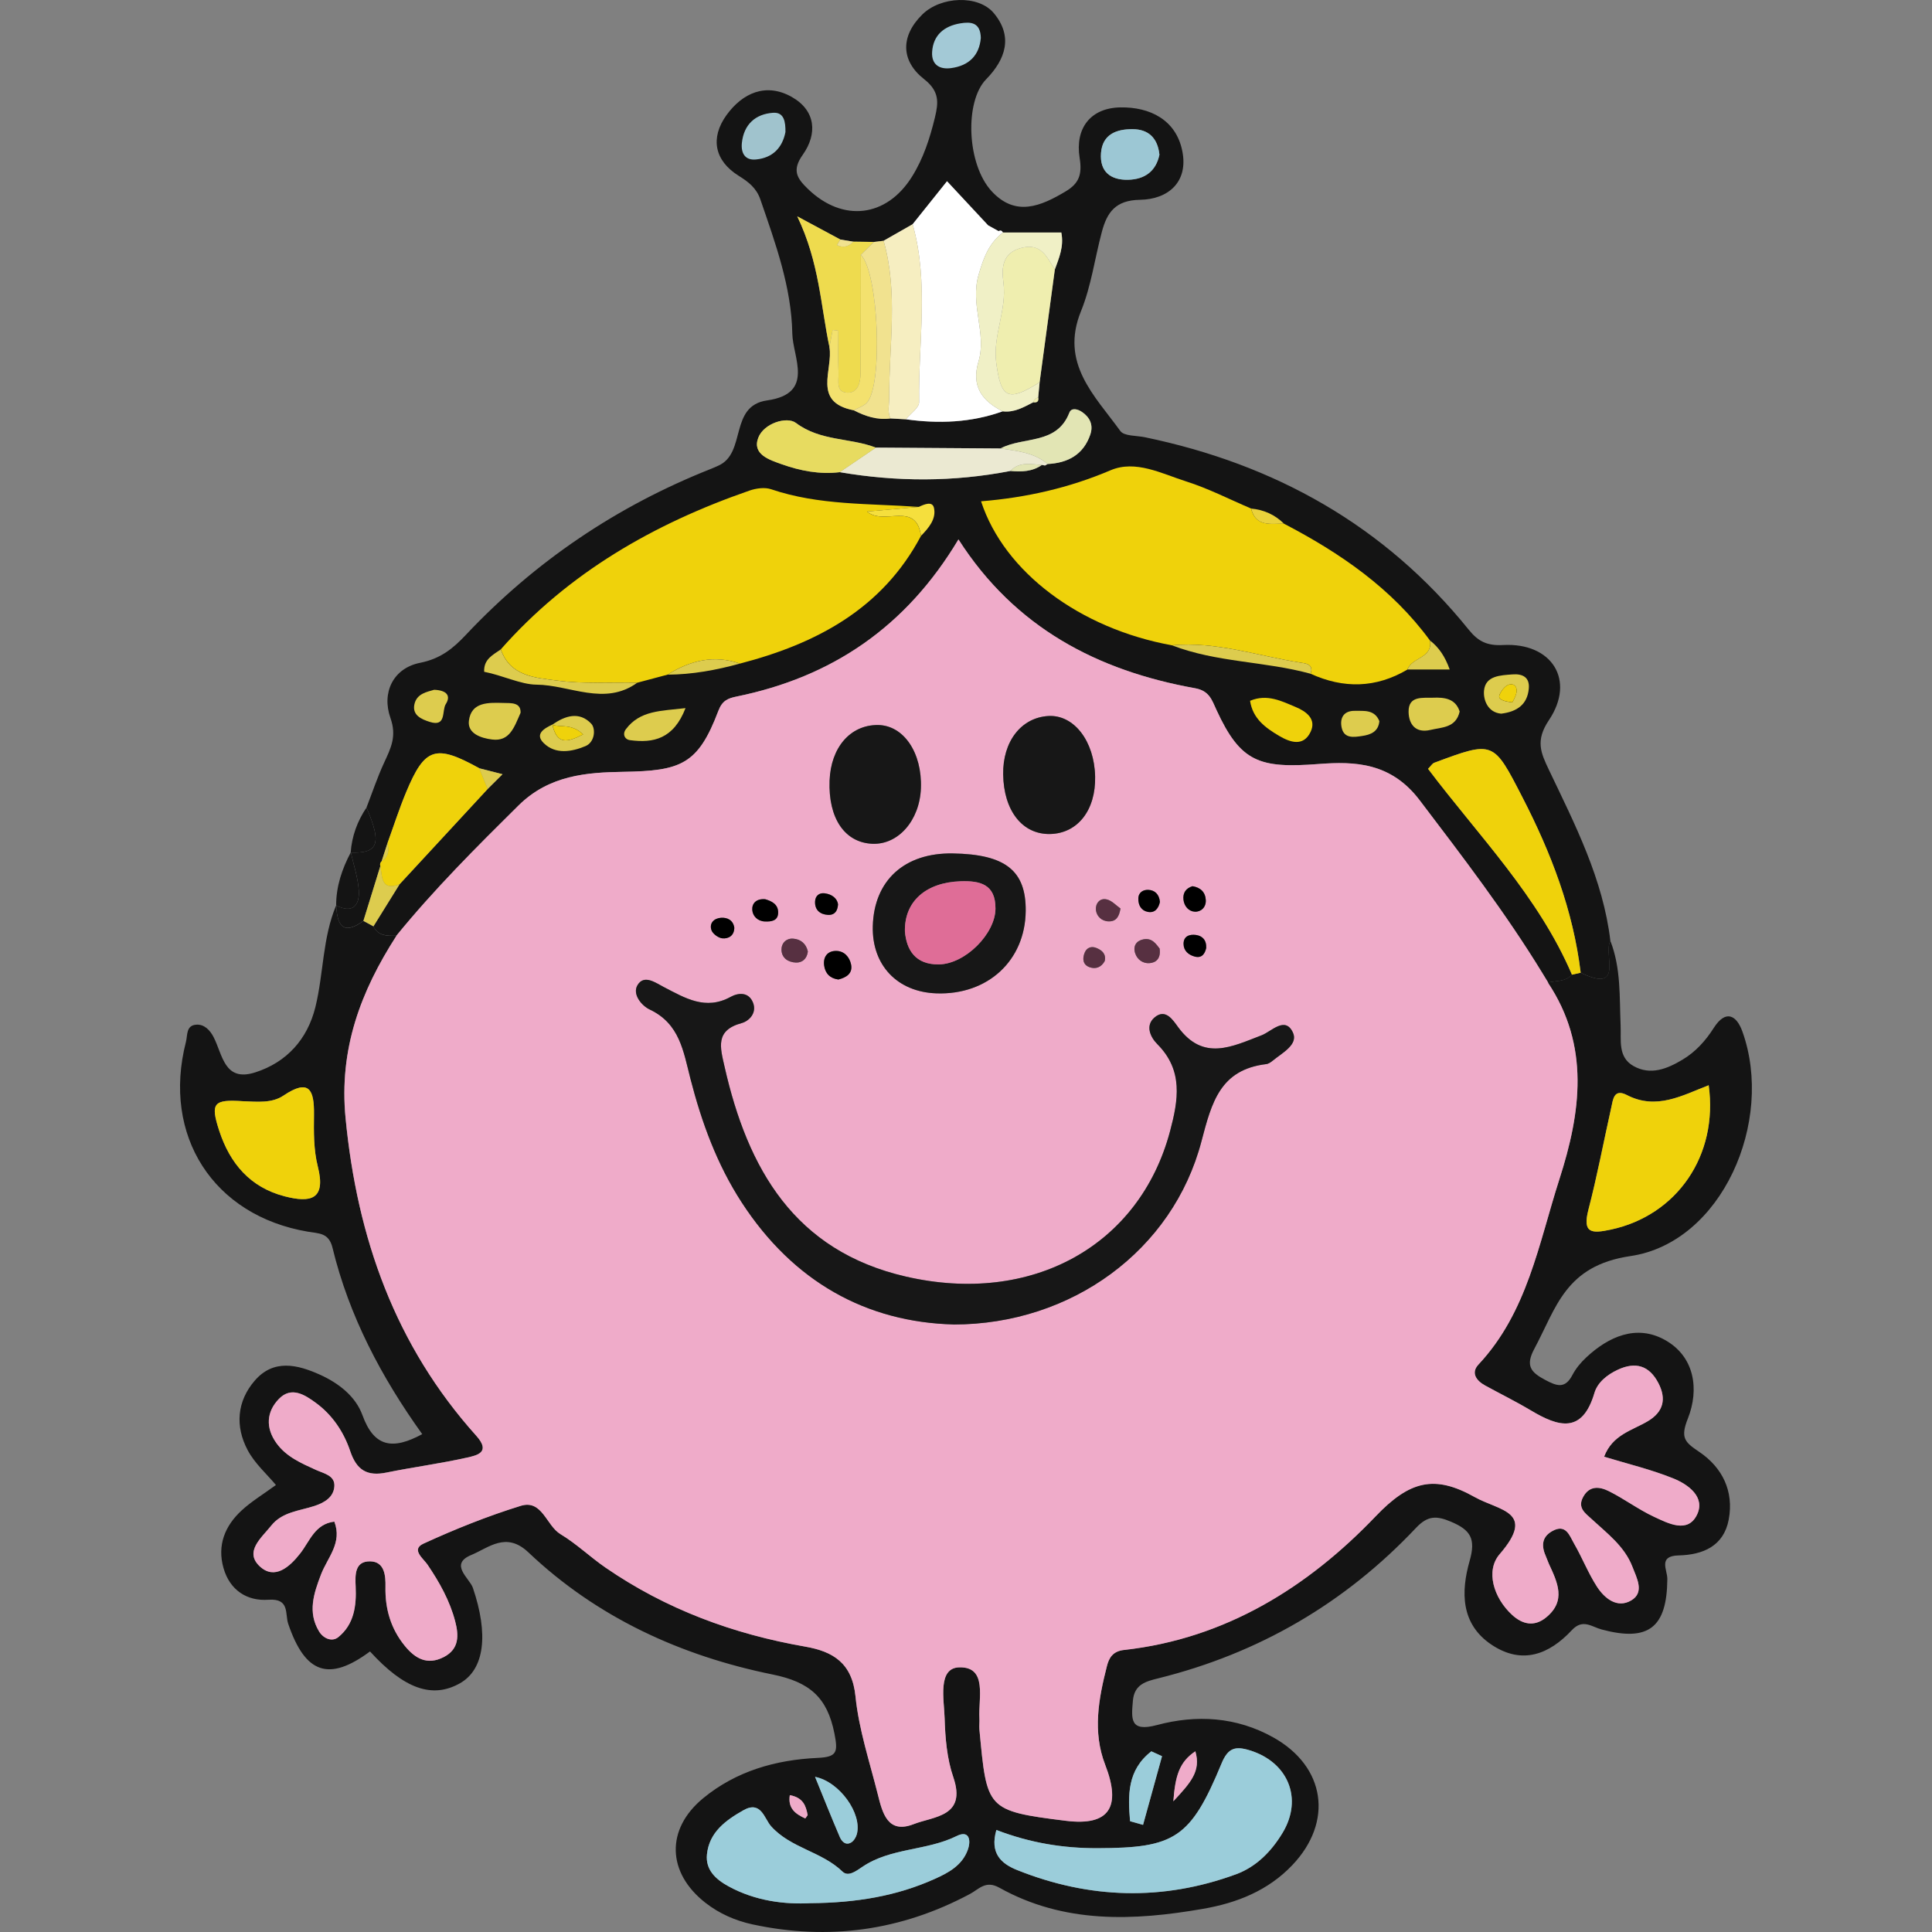 <?xml version="1.0" encoding="UTF-8"?>
<svg id="Layer_1" data-name="Layer 1" xmlns="http://www.w3.org/2000/svg" viewBox="0 0 512 512">
  <rect x="0" y="0" width="512" height="512" fill="#808080" stroke="none"/>
  <defs>
    <style>
      .cls-1 {
        fill: #df6d97;
      }

      .cls-2 {
        fill: #e7db60;
      }

      .cls-3 {
        fill: #a0c3cd;
      }

      .cls-4 {
        fill: #171717;
      }

      .cls-5 {
        fill: #9cc7d4;
      }

      .cls-6 {
        fill: #e2e5b4;
      }

      .cls-7 {
        fill: #f3e16e;
      }

      .cls-8 {
        fill: #141414;
      }

      .cls-9 {
        fill: #f5df3d;
      }

      .cls-10 {
        fill: #efabc9;
      }

      .cls-11 {
        fill: #fff;
      }

      .cls-12 {
        fill: #f0f0c6;
      }

      .cls-13 {
        fill: #efeeaf;
      }

      .cls-14 {
        fill: #efd20b;
      }

      .cls-15 {
        fill: #eedb4e;
      }

      .cls-16 {
        fill: #ddcc4e;
      }

      .cls-17 {
        fill: #f6eec1;
      }

      .cls-18 {
        fill: #f1e28f;
      }

      .cls-19 {
        fill: #9bcdda;
      }

      .cls-20 {
        fill: #ebe9d2;
      }

      .cls-21 {
        fill: #a3c9d6;
      }

      .cls-22 {
        fill: #ead23b;
      }

      .cls-23 {
        fill: #573041;
      }
    </style>
  </defs>
  <g id="_92anqQ" data-name="92anqQ">
    <g>
      <path class="cls-8" d="M426.77,249.35c2.83,7.24,2.39,14.87,2.71,22.42.17,3.88-.77,8.36,3.38,10.72,4.56,2.59,8.98.75,13.06-1.69,3.45-2.07,6.08-4.99,8.25-8.4,3.11-4.87,5.99-3.47,7.59.98,8.52,23.8-5.44,55.92-29.66,59.49-17.31,2.55-19.63,13.65-25.49,24.58-2.4,4.47-.95,6.21,2.88,8.24,3.07,1.63,5.25,2.45,7.21-1.29.9-1.72,2.22-3.32,3.65-4.65,5.98-5.6,13.32-8.77,20.73-4.73,8.07,4.4,9.28,13.2,6.22,20.91-2.04,5.12-.81,6.26,2.96,8.79,6.16,4.14,9.29,10.44,7.87,17.98-1.32,7.03-6.83,9.35-13.26,9.5-5.55.13-2.99,3.81-3.01,6.25-.1,12.86-4.96,16.7-17.37,13.39-2.73-.73-5.04-2.95-7.96.19-5.97,6.4-13.12,9.21-21.17,3.89-8.33-5.51-8.2-14.17-5.89-22.27,1.67-5.86.27-8.17-4.92-10.37-3.88-1.65-6.2-1.65-9.29,1.62-18.82,19.96-41.64,33.25-68.3,39.87-3.26.81-6.35,1.57-6.73,5.91-.42,4.87-.86,8.41,6.39,6.47,10.47-2.8,21.03-2.18,30.78,3.26,13.89,7.74,16.01,22.37,5.07,33.87-6.44,6.77-14.68,10.02-23.61,11.57-18.51,3.22-36.88,3.98-54.02-5.59-3.65-2.04-5.36.36-7.85,1.69-18.18,9.7-37.39,12.37-57.53,8.04-4.56-.98-8.79-2.83-12.5-5.72-10.21-7.96-10.59-19.52-.61-27.73,8.74-7.19,19.22-10.17,30.31-10.68,5.16-.24,5.45-1.49,4.47-6.46-1.89-9.57-6.57-13.65-16.37-15.64-24.27-4.93-46.49-15.07-64.7-32.34-5.93-5.63-10.51-1.27-15.16.66-5.97,2.46-.46,6.15.42,8.73,4.15,12.21,3.15,21.57-3.46,25.29-7.32,4.12-14.77,1.47-23.81-8.45-10.9,8.09-17.18,5.9-21.68-7.34-.88-2.6.47-6.77-5.22-6.36-5.66.41-10.25-2.5-11.93-8.42-1.71-6.03.38-11.14,4.77-15.21,2.63-2.44,5.77-4.32,9.13-6.78-2.41-2.89-5.6-5.69-7.47-9.2-3.39-6.34-2.87-13.02,1.88-18.49,4.98-5.74,11.27-4.25,17.29-1.53,4.97,2.25,9.43,5.75,11.23,10.72,3.08,8.49,8,9.26,15.84,5.02-10.81-15.08-19.39-31.29-23.77-49.36-.97-4.02-3.55-3.79-6.5-4.29-25.12-4.23-38.73-25.47-32.35-50.3.46-1.79,0-4.34,2.7-4.56,2.18-.18,3.7,1.5,4.61,3.25,2.43,4.69,2.82,12.01,11.02,9.4,8.42-2.68,13.89-8.85,15.98-17.32,2.19-8.91,1.87-18.36,5.52-27,.22,5.17,1.68,8.18,7.21,4.18.89.48,1.77.96,2.66,1.44,1.28,2.63,3.7,2.52,6.07,2.51-9.47,14.71-15.24,30-13.47,48.31,3.08,31.78,13.17,60.24,34.64,84.16,3.92,4.37.23,5.18-2.39,5.77-7.08,1.6-14.3,2.53-21.41,3.98-5.12,1.05-7.92-.63-9.62-5.7-1.69-5.02-4.69-9.54-9.07-12.75-2.93-2.14-6.48-4.47-9.79-1.1-3.35,3.43-3.6,7.7-.69,11.74,2.61,3.63,6.59,5.34,10.51,7.12,2.03.92,4.99,1.44,4.85,4.26-.14,2.89-2.54,4.38-5.23,5.27-4.02,1.33-8.6,1.57-11.51,5.23-2.55,3.21-7.27,6.92-2.96,10.85,3.9,3.56,7.83.13,10.67-3.52,2.52-3.23,3.86-7.78,9.02-8.4,2.18,5.63-1.81,9.54-3.52,13.98-1.92,5.02-3.62,10.05-.52,15.13,1.1,1.8,3.39,2.9,5.11,1.49,4.17-3.4,4.81-8.3,4.58-13.39-.14-3.02-.31-6.73,3.82-6.68,3.87.04,4.14,3.83,4.08,6.74-.12,5.88,1.42,11.1,5.11,15.64,2.72,3.34,5.94,5.26,10.35,2.98,4.16-2.15,3.96-5.83,3.02-9.44-1.42-5.47-4.16-10.37-7.34-15.05-1.1-1.62-4.44-4.02-1.08-5.56,8.37-3.84,16.99-7.3,25.78-10.02,5.71-1.77,6.76,5.22,10.54,7.5,4.22,2.53,7.84,6.04,11.91,8.85,16.03,11.05,33.84,17.63,52.96,20.96,7.35,1.28,12.42,4.32,13.31,13.18.88,8.78,3.76,17.37,5.92,26,1.22,4.88,2.6,10.56,9.5,7.86,5.35-2.09,14.11-1.94,10.49-12.48-1.69-4.9-2.13-10.38-2.29-15.62-.15-4.93-1.91-13.31,3.89-13.45,7.54-.19,5.02,8.23,5.33,13.5.06.99-.09,1.99,0,2.97,2,21.11,1.73,21.56,22.94,24.2,11.5,1.43,14.72-3.67,10.39-14.86-3.38-8.72-1.75-17.51.47-26.18.55-2.14,1.53-3.91,4.55-4.24,26.86-2.98,48.74-16.66,66.66-35.42,9.01-9.43,15.61-11.07,26.24-5.1,6.49,3.64,16.44,3.77,6.62,15.14-3.77,4.36-1.66,11.55,3.32,16.11,2.68,2.45,5.8,3.22,8.94.69,5.49-4.44,3.04-9.37.78-14.26-.28-.6-.46-1.24-.74-1.84-1.23-2.7-1.29-5.18,1.64-6.82,3.65-2.04,4.59,1.23,5.79,3.33,2.14,3.7,3.71,7.75,6.01,11.33,2.05,3.18,5.41,5.91,9.13,3.71,3.6-2.12,1.45-5.95.31-8.92-2.1-5.45-6.73-8.86-10.83-12.66-1.65-1.53-3.77-2.91-2.26-5.77,1.68-3.17,4.41-2.81,6.81-1.62,4.12,2.05,7.87,4.88,12.03,6.82,3.77,1.75,8.93,4.48,11.37-.56,2.27-4.69-2.32-8.02-6.29-9.62-5.89-2.38-12.14-3.86-18.33-5.75,2.21-5.86,7.44-6.95,11.59-9.42,4.12-2.46,4.97-5.88,2.79-10.1-2.43-4.67-6.07-5.71-10.75-3.53-2.8,1.3-5.37,3.36-6.19,6.14-3.2,10.89-9.49,9.03-16.8,4.67-3.96-2.36-8.12-4.41-12.17-6.63-2.35-1.29-3.82-3.36-1.76-5.57,12.97-13.86,15.95-32.03,21.44-49.1,5.7-17.73,8.14-35.34-3.05-52.11,2.18-.53,4.65-.16,6.37-2.09.77-.17,1.54-.35,2.31-.52,11.68,5.65,5.92-4.99,7.87-8.43ZM264.05,484.96c-1.78,6.19,1.26,8.92,5.52,10.63,19.16,7.66,38.55,8.24,57.97,1.12,5.42-1.99,9.41-6.09,12.37-11.01,5.45-9.07,1.44-18.73-8.7-21.84-3.83-1.18-5.77-.68-7.48,3.46-8.22,19.87-12.42,22.42-32.92,22.47-9.04.02-17.72-1.37-26.76-4.82ZM214.81,504.36c12.2-.1,22.86-1.91,32.93-6.44,3.61-1.62,7.17-3.53,8.69-7.58,1.02-2.71.38-5.4-2.87-3.79-8,3.97-17.51,3.08-25.02,8.18-1.73,1.18-3.78,2.71-5.27,1.26-5.5-5.33-13.71-6.19-18.93-12.02-1.79-2-2.62-6.9-7.34-4.23-4.71,2.67-9.05,5.83-9.65,11.69-.41,4.08,2.31,6.61,5.7,8.46,7.19,3.93,14.96,4.83,21.76,4.47ZM452.82,287.59c-7.01,2.71-13.85,6.65-21.67,2.61-3.49-1.81-3.68,1.19-4.17,3.37-2.01,8.99-3.71,18.06-6.03,26.97-1.65,6.35.86,6.39,5.92,5.31,17.51-3.74,28.54-19.65,25.94-38.27ZM64.48,291.84c-7.89-.54-8.79.43-6.39,7.8,2.83,8.66,8.18,15.04,17.36,17.4,6.76,1.74,11.04.98,8.77-7.92-1.12-4.4-1.07-9.18-1.01-13.78.08-6.55-1.28-9.58-8.1-4.99-3.09,2.08-6.99,1.61-10.63,1.49ZM307.95,465.41c-.94-.43-1.89-.86-2.83-1.29-6.42,4.98-6.23,11.7-5.64,18.52,1.15.32,2.3.64,3.44.97,1.68-6.07,3.35-12.13,5.03-18.2ZM215.99,470.88c2.23,5.46,4.32,10.72,6.55,15.93.49,1.14,1.51,2.33,2.98,1.49.72-.41,1.33-1.4,1.55-2.24,1.43-5.45-4.59-13.9-11.09-15.18ZM310.95,477.36c4.62-4.98,7.36-7.99,5.83-13.25-4.31,2.88-5.32,6.62-5.83,13.25ZM209.3,475.73c-.56,3.55,1.54,5,4.08,6.17.06.03.36-.47.65-.87-.44-2.37-1.11-4.63-4.74-5.3Z"/>
      <path class="cls-8" d="M146.38,192.01c-2.17,1.02-4.74,2.5-2.29,4.92,3.12,3.07,7.39,2.34,11.06.8,2.53-1.06,2.75-4.65,1.54-5.94-3.12-3.33-6.94-2.15-10.35.28l.47.34-.43-.39ZM244.08,142.01c2.03-2.09,4.09-4.48,3.43-7.42-.42-1.86-2.58-.94-4.01-.26-13.12-.96-26.41-.36-39.15-4.69-1.69-.57-3.96-.25-5.72.36-25.31,8.77-47.98,21.74-65.91,42.08-2.06,1.45-4.56,2.57-4.4,5.93,4.77.91,9.74,3.38,13.84,3.41,8.85.07,18.06,5.77,26.75-.52,2.67-.71,5.34-1.42,8-2.13,6.54-.04,12.9-1.22,19.18-2.93,20.23-5.27,37.71-14.45,47.98-33.84ZM378.97,169.74c-10.11-13.81-23.76-23.17-38.69-30.95-2.42-2.4-5.35-3.7-8.73-4.02-5.72-2.43-11.3-5.31-17.19-7.18-6.48-2.06-13.4-5.79-20.05-2.95-11.01,4.69-22.38,7.25-34.31,8.22,6.15,18.8,26.24,33.75,50.58,38.16,11.82,4.58,24.66,4.22,36.74,7.54,8.75,3.98,17.31,3.83,25.67-1.11h11.21c-1.29-3.56-2.9-5.88-5.22-7.69ZM259.92,10.12c-.06-4.29-2.76-4.37-5.44-3.93-4.26.7-7.22,3.11-7.47,7.63-.18,3.23,1.87,4.66,5.03,4.23,4.84-.66,7.47-3.47,7.87-7.93ZM331.28,185.72c.71,4.76,4.15,7.2,7.71,9.3,2.86,1.69,6.39,2.95,8.32-1.04,1.67-3.46-1.22-5.48-3.91-6.6-3.74-1.56-7.59-3.58-12.12-1.66ZM208.15,35.01c.03-2.61-.3-5.32-3.27-5.11-4.7.32-7.78,3.11-8.28,8.02-.26,2.58.77,4.65,3.78,4.35,4.42-.45,6.95-3.12,7.77-7.25ZM137.96,188.89c.1-2.78-2.48-2.54-4.54-2.59-3.91-.1-8.55-.34-9.16,4.75-.4,3.36,3.22,4.58,6.16,4.94,4.63.56,5.82-3.17,7.54-7.09ZM386.83,188.56c-1.1-3.5-4.13-3.79-7.05-3.67-2.71.11-6.58-.62-6.49,3.78.06,3.22,1.82,5.7,5.78,4.76,3.06-.72,6.75-.51,7.76-4.87ZM181.67,187.66c-6.53.78-12.04.59-15.8,5.58-.97,1.29-.34,2.72,1.08,2.91,6.18.82,11.55-.29,14.72-8.49ZM397.82,189.13c4.23-.51,6.96-2.44,7.33-6.66.26-2.99-1.66-3.95-4.3-3.75-3.22.25-7.2.33-7.57,4.3-.23,2.42.98,5.8,4.54,6.11ZM115.05,182.8c-1.77.54-4.67.94-5.25,3.96-.54,2.82,1.94,3.87,4.09,4.55,4.5,1.43,3.14-2.97,4.25-4.72,1.37-2.15.34-3.66-3.09-3.79ZM365.55,191.09c-1.27-3.08-4.01-2.69-6.51-2.71-3.01-.03-4,1.97-3.48,4.44.63,2.99,3.25,2.55,5.43,2.22,2.26-.34,4.32-1.14,4.57-3.95ZM426.77,249.35c-1.94-16.37-9.35-30.79-16.3-45.35-2.15-4.52-3.62-7.74.01-13.15,7.14-10.65.75-20.6-12.14-19.91-4.21.22-6.57-.91-9.1-4.05-22.27-27.62-51.37-43.87-85.85-51.02-2.23-.46-5.48-.26-6.49-1.65-6.78-9.39-16.06-17.92-10.42-31.77,2.71-6.66,3.65-14.02,5.53-21.03,1.36-5.09,3.57-8.37,10.09-8.47,7.48-.11,12.88-4.71,11.22-12.94-1.68-8.33-8.67-11.67-16.37-11.55-8.03.12-12.08,5.63-10.84,13.36.71,4.38-.13,6.76-3.66,8.88-6.6,3.95-13.31,6.84-19.64-.01-6.62-7.15-7.22-23.79-1.47-29.68,5.2-5.32,7.17-11.37,2.03-17.53-4.11-4.92-14.06-4.47-18.96.37-5.84,5.78-5.66,12.3.49,17.13,4.15,3.25,3.8,6.27,2.86,10.18-1.33,5.47-3.05,10.82-6.05,15.62-6.77,10.88-18.38,12.19-27.58,3.31-2.87-2.77-4.35-4.9-1.4-9.06,3.93-5.53,3.49-11.72-2.89-15.33-6.87-3.89-13.1-1.02-17.31,4.81-4.34,6.02-3.23,12.06,3.25,16.09,2.67,1.66,4.71,3.28,5.74,6.3,3.98,11.57,8.23,23.2,8.45,35.49.1,6.26,6.06,15.93-6.66,17.72-10.18,1.44-5.4,13.99-12.97,17.31-.61.27-1.21.55-1.82.79-24.95,9.87-46.67,24.51-65.07,44.05-3.36,3.57-6.67,6.31-12.11,7.39-7.13,1.41-10.25,7.88-7.87,14.61,1.74,4.89.09,8.04-1.68,11.88-1.79,3.86-3.13,7.91-4.67,11.88,4.11,9.48,3.18,12.17-4.13,11.92.75,3.37,1.91,6.71,2.1,10.12.21,4.04-1.75,6.05-5.98,3.89.23,5.12,1.7,8.07,7.2,4.09,1.5-4.84,2.99-9.68,4.49-14.52-.16-.5-.04-.92.34-1.27.51-1.59,1.02-3.18,1.54-4.76,1.64-4.54,3.11-9.14,4.97-13.59,4.95-11.84,7.79-12.71,19.38-6.3,2.05.53,4.1,1.05,6.15,1.57-1.31,1.31-2.62,2.61-3.93,3.91-7.79,8.43-15.59,16.86-23.38,25.28-2.3,3.71-4.6,7.42-6.91,11.13,1.29,2.62,3.7,2.51,6.07,2.5,9.99-12.27,21.14-23.41,32.39-34.53,8.15-8.06,18.18-8.76,27.76-8.92,15.26-.25,19.8-1.89,25.18-16.13,1.04-2.75,2.53-3.35,4.89-3.83,25.17-5.15,44.82-18.34,58.75-41.63,15.02,23.46,36.9,34.8,62.71,39.44,3.76.68,4.43,3.06,5.69,5.79,6.37,13.84,11.39,15.49,27.06,14.29,9.57-.73,19.16-.43,26.77,9.6,11.36,14.95,22.75,29.8,32.54,45.83.51.83,1.02,1.65,1.51,2.48,2.17-.51,4.61-.17,6.31-2.07-8.9-20.85-24.81-36.88-38.14-54.57.78-.78,1.13-1.41,1.64-1.6,15.79-5.89,15.66-5.81,23.37,9.15,7.59,14.72,13.44,29.95,15.44,46.49,11.68,5.66,5.92-4.99,7.87-8.43ZM291.78,40.53c.39-4.98,4.15-6.33,8.39-6.3,4.18.03,6.63,2.34,7.09,6.77-.91,4.37-3.88,6.53-8.27,6.64-4.71.12-7.6-2.18-7.21-7.11ZM211.29,57.34c5.23,2.81,8.32,4.47,11.41,6.13,1.15.19,2.3.38,3.45.57,1.82.02,3.62.05,5.45.07h.01c.85-.1,1.7-.2,2.55-.3,2.57-1.46,5.13-2.93,7.7-4.39,3-3.75,5.99-7.49,9.11-11.39,3.65,3.91,7.27,7.8,10.89,11.69.92.51,1.85,1.02,2.77,1.53h.01c.5-.27.88-.15,1.13.37h15.49c.74,3.75-.62,6.75-1.71,9.8-1.35,9.96-2.69,19.93-4.04,29.89-.12,1.33-.24,2.65-.37,3.98.12.64,0,1.04-.34,1.23-.1.05-.21.09-.35.11-.18.02-.39.02-.63-.02-2.55,1.31-5.06,2.78-8.11,2.4-8.35,3-16.92,3.32-25.63,2.11h-.01c-1.36-.07-2.72-.15-4.09-.23-3.5.46-6.66-.59-9.71-2.16-11.13-2.13-5.4-10.75-6.46-16.76h0c-2.32-11.03-2.67-22.44-8.52-34.63ZM288.94,115.16c-1.83,5.34-5.93,7.53-11.3,7.81l-.71.4-.8-.16c-2.55,1.81-5.43,1.86-8.37,1.6-15.06,2.93-30.13,2.9-45.23.32-5.3.64-10.44-.36-15.36-2.11-3.22-1.15-7.91-2.6-6.21-7.03,1.47-3.84,7.58-5.71,9.97-3.92,6.53,4.9,14.33,3.89,21.19,6.55,11.01.08,22.01.15,33.02.23,6.02-3.24,14.91-.88,18.25-9.48.56-1.44,2.26-.95,3.38-.18.2.14.39.28.57.42.18.15.34.3.49.46,1.33,1.35,1.8,3.07,1.11,5.09ZM410.29,260.39s0-.01-.01-.01c-.02,0-.04.01-.06.01h.07ZM92.93,225.94h.06s-.01-.05-.02-.07l-.04.07ZM89.08,239.94s.02.01.03.01c-.01-.03-.01-.06-.01-.09l-.02.08Z"/>
      <path class="cls-11" d="M265.71,109.01c-8.35,3-16.92,3.32-25.63,2.11,1.22-1.53,3.51-3.05,3.49-4.56-.24-15.72,2.67-31.58-1.71-47.14,3-3.75,5.99-7.49,9.11-11.39,3.65,3.91,7.27,7.8,10.89,11.69.92.51,1.85,1.02,2.77,1.53h.01c.5-.27.88-.15,1.13.37-3.67,2.86-5.04,6.47-6.41,11.13-2.37,8.05,2.2,15.53-.05,23.07-1.96,6.57.95,10.4,6.4,13.19Z"/>
      <path class="cls-8" d="M92.97,225.87c.74,3.39,1.93,6.77,2.11,10.19.22,4.05-1.76,6.06-6,3.88,0-5.05,1.56-9.67,3.89-14.07Z"/>
      <path class="cls-8" d="M97.12,214.02c4.11,9.51,3.17,12.18-4.19,11.92.32-4.35,1.76-8.31,4.19-11.92Z"/>
      <path class="cls-10" d="M105.03,247.99c9.99-12.28,21.14-23.41,32.39-34.54,8.14-8.06,18.18-8.76,27.76-8.91,15.26-.25,19.79-1.9,25.18-16.13,1.04-2.76,2.53-3.35,4.89-3.83,25.17-5.15,44.82-18.34,58.75-41.63,15.02,23.46,36.9,34.8,62.71,39.44,3.76.68,4.43,3.06,5.68,5.79,6.38,13.84,11.39,15.49,27.06,14.29,9.57-.73,19.15-.43,26.77,9.6,11.36,14.96,22.75,29.8,32.54,45.84.51.83,1.01,1.66,1.52,2.49h-.07c11.19,16.77,8.75,34.38,3.05,52.11-5.49,17.07-8.47,35.24-21.44,49.1-2.07,2.21-.6,4.28,1.76,5.57,4.05,2.22,8.21,4.26,12.17,6.63,7.31,4.36,13.59,6.22,16.8-4.67.82-2.78,3.38-4.84,6.19-6.14,4.68-2.18,8.32-1.14,10.75,3.53,2.19,4.22,1.34,7.64-2.79,10.1-4.15,2.47-9.38,3.57-11.59,9.42,6.19,1.89,12.44,3.37,18.33,5.75,3.97,1.6,8.56,4.94,6.29,9.62-2.44,5.04-7.6,2.31-11.37.56-4.17-1.94-7.91-4.77-12.03-6.82-2.4-1.19-5.13-1.56-6.81,1.62-1.51,2.86.61,4.24,2.26,5.77,4.11,3.81,8.73,7.21,10.83,12.66,1.14,2.97,3.29,6.8-.31,8.92-3.72,2.2-7.09-.52-9.13-3.71-2.3-3.58-3.87-7.63-6.01-11.33-1.21-2.09-2.14-5.37-5.79-3.33-2.93,1.64-2.86,4.11-1.64,6.82.27.6.46,1.24.74,1.84,2.26,4.9,4.71,9.83-.78,14.26-3.14,2.54-6.26,1.77-8.94-.69-4.98-4.56-7.09-11.75-3.32-16.11,9.82-11.36-.13-11.49-6.62-15.14-10.63-5.97-17.23-4.34-26.24,5.1-17.92,18.76-39.81,32.44-66.66,35.42-3.02.33-4,2.1-4.55,4.24-2.22,8.67-3.85,17.46-.47,26.18,4.34,11.19,1.11,16.29-10.39,14.86-21.21-2.64-20.94-3.09-22.94-24.2-.09-.98.06-1.98,0-2.97-.31-5.27,2.21-13.69-5.33-13.5-5.8.14-4.04,8.52-3.89,13.45.16,5.24.61,10.72,2.29,15.62,3.62,10.54-5.14,10.39-10.49,12.48-6.9,2.7-8.28-2.98-9.5-7.86-2.16-8.63-5.04-17.22-5.92-26-.89-8.85-5.96-11.9-13.31-13.18-19.12-3.33-36.93-9.91-52.96-20.96-4.07-2.81-7.69-6.31-11.91-8.85-3.78-2.27-4.83-9.26-10.54-7.5-8.79,2.72-17.41,6.18-25.78,10.02-3.35,1.54-.02,3.94,1.08,5.56,3.17,4.68,5.92,9.58,7.34,15.05.94,3.61,1.14,7.29-3.02,9.44-4.41,2.27-7.64.36-10.35-2.98-3.69-4.54-5.23-9.77-5.11-15.64.06-2.91-.21-6.7-4.08-6.74-4.12-.05-3.95,3.66-3.82,6.68.23,5.09-.4,9.99-4.58,13.39-1.73,1.41-4.02.31-5.11-1.49-3.1-5.08-1.4-10.12.52-15.13,1.7-4.44,5.69-8.35,3.52-13.98-5.16.62-6.5,5.17-9.02,8.4-2.84,3.65-6.77,7.07-10.67,3.52-4.31-3.93.41-7.64,2.96-10.85,2.91-3.66,7.49-3.91,11.51-5.23,2.69-.89,5.09-2.38,5.23-5.27.14-2.82-2.82-3.34-4.85-4.26-3.92-1.78-7.9-3.49-10.51-7.12-2.91-4.05-2.66-8.32.69-11.74,3.3-3.37,6.86-1.05,9.79,1.1,4.38,3.21,7.38,7.73,9.07,12.75,1.7,5.07,4.5,6.75,9.62,5.7,7.11-1.45,14.34-2.39,21.41-3.98,2.61-.59,6.31-1.4,2.39-5.77-21.48-23.93-31.57-52.38-34.64-84.16-1.78-18.31,3.99-33.6,13.46-48.31ZM252.75,351c31.23-.03,58.08-19.66,65.65-48.55,2.72-10.37,4.97-18.98,17.16-20.46.61-.07,1.24-.51,1.74-.92,2.5-2.05,6.82-4.25,5.34-7.44-2.06-4.44-5.68-.28-8.29.72-7.83,2.99-15.43,6.99-22.13-2.15-1.36-1.86-3.34-5.09-6.29-2.54-2.47,2.15-1.08,5.18.79,7.06,6.9,6.93,5.55,14.81,3.36,23.04-8.08,30.38-36.65,46.23-70.01,38.54-29.53-6.8-41.92-28.5-48.06-55.64-1.16-5.11-2.54-9.63,4.54-11.54,1.95-.53,4.12-2.68,2.99-5.46-1.17-2.9-3.96-2.56-5.91-1.49-6.65,3.65-12.05.33-17.64-2.56-2.27-1.17-5.26-3.43-7.01-.61-1.51,2.43,1.01,5.49,3.21,6.53,7.96,3.77,8.91,11.06,10.79,18.37,2.96,11.52,7.03,22.69,13.6,32.78,13.65,20.97,32.97,31.7,56.17,32.31ZM252.48,226.17c-12.77-.2-20.84,7.14-21.17,19.26-.28,10.33,6.47,17.46,16.86,17.82,13.6.47,23.52-8.68,23.66-21.82.11-10.7-5.39-15.04-19.34-15.26ZM219.85,206.85c-.38,9.97,3.99,16.44,11.32,16.76,6.88.3,12.55-6.18,12.88-14.7.36-9.45-4.58-16.72-11.41-16.77-7.28-.04-12.45,5.9-12.79,14.71ZM290.22,205.79c-.2-9.42-5.64-16.44-12.41-16.04-7.19.43-12.08,6.74-11.96,15.44.13,9.68,5.1,16,12.46,15.83,7.29-.16,12.1-6.32,11.91-15.23ZM222.19,259.58c2.13-.53,3.82-1.62,3.36-3.96-.38-1.96-1.79-3.62-3.98-3.62-2.33,0-3.46,1.63-3.17,3.87.28,2.1,1.59,3.45,3.79,3.71ZM214.09,252.17c-.43-2.05-1.86-3.29-3.91-3.42-1.78-.12-3.08,1.13-3.08,2.87,0,2.29,1.78,3.38,3.81,3.47,1.66.07,2.93-.94,3.18-2.92ZM307.31,251.37c-.9-1.12-1.97-2.91-4.32-2.44-1.84.37-2.79,1.76-2.17,3.67.57,1.74,2.08,2.76,3.78,2.64,1.68-.12,3.09-1.12,2.7-3.88ZM316.02,234.85c-1.8.56-2.6,1.81-2.39,3.59.2,1.77,1.43,3.1,3.02,3.17,1.64.07,2.98-1.18,2.9-3.05-.1-2.15-1.42-3.37-3.53-3.71ZM202.78,238.3c-2.46-.2-3.56,1.21-3.42,2.87.13,1.57,1.38,2.94,3.3,3.03,1.71.08,3.5-.15,3.56-2.27.07-2.36-1.84-3.16-3.44-3.63ZM296.94,240.77c-1.1-.76-2.25-2.08-3.64-2.41-1.95-.47-3.07,1.25-2.86,2.88.2,1.54,1.44,2.89,3.35,2.94,1.98.05,2.79-1.19,3.15-3.4ZM194.6,245.82c-.32-2-1.84-2.71-3.5-2.6-1.81.11-3.21,1.38-2.56,3.28.34.98,1.83,2.07,2.89,2.17,1.66.16,3.16-.72,3.17-2.85ZM307.39,239.02c-.17-2.04-1.39-3.15-3.11-3.21-1.21-.04-2.56.56-2.61,2.26-.06,1.85.81,3.28,2.55,3.59,1.91.35,2.83-1.06,3.17-2.65ZM319.66,251.24c.1-2.17-1.07-3.24-2.75-3.47-1.62-.22-3.27.27-3.26,2.37,0,1.8,1.28,2.89,2.88,3.34,2.03.58,2.79-.8,3.13-2.25ZM292.76,254.7c.43-1.86-.65-2.87-2.23-3.5-1.37-.55-2.54-.03-3.07,1.24-.65,1.56-.54,3.24,1.31,3.88,1.57.55,3.06.06,3.99-1.63ZM222.09,239.62c-.22-1.47-1.52-2.66-3.59-2.9-1.45-.17-2.43.71-2.5,2.16-.12,2.31,1.37,3.45,3.44,3.57,1.21.07,2.51-.45,2.65-2.84Z"/>
      <path class="cls-19" d="M264.05,484.96c9.04,3.46,17.72,4.85,26.76,4.83,20.5-.05,24.7-2.6,32.92-22.47,1.71-4.14,3.65-4.64,7.48-3.46,10.14,3.12,14.15,12.78,8.7,21.84-2.96,4.91-6.95,9.02-12.37,11.01-19.42,7.11-38.81,6.54-57.97-1.12-4.26-1.7-7.3-4.44-5.52-10.63Z"/>
      <path class="cls-19" d="M214.81,504.36c-6.81.36-14.57-.54-21.76-4.47-3.4-1.86-6.12-4.38-5.7-8.46.6-5.86,4.94-9.02,9.65-11.69,4.72-2.67,5.55,2.23,7.34,4.23,5.22,5.83,13.43,6.69,18.93,12.02,1.49,1.44,3.53-.08,5.27-1.26,7.51-5.1,17.02-4.2,25.02-8.18,3.26-1.62,3.89,1.08,2.87,3.79-1.52,4.05-5.09,5.96-8.69,7.58-10.07,4.54-20.73,6.34-32.93,6.44Z"/>
      <path class="cls-14" d="M452.82,287.59c2.6,18.62-8.43,34.53-25.94,38.27-5.06,1.08-7.57,1.03-5.92-5.31,2.32-8.91,4.02-17.98,6.03-26.97.49-2.18.67-5.18,4.17-3.37,7.81,4.04,14.65.1,21.67-2.61Z"/>
      <path class="cls-14" d="M416.59,258.31c-8.91-20.85-24.81-36.88-38.14-54.56.78-.78,1.12-1.41,1.64-1.61,15.79-5.88,15.66-5.81,23.37,9.16,7.59,14.72,13.44,29.95,15.44,46.49-.77.17-1.54.35-2.3.52Z"/>
      <path class="cls-14" d="M64.48,291.84c3.64.12,7.54.59,10.63-1.49,6.82-4.59,8.18-1.57,8.1,4.99-.06,4.6-.11,9.38,1.01,13.78,2.27,8.9-2.02,9.66-8.77,7.92-9.17-2.37-14.53-8.74-17.36-17.4-2.4-7.37-1.5-8.34,6.39-7.8Z"/>
      <path class="cls-19" d="M307.95,465.41c-1.68,6.07-3.35,12.13-5.03,18.2-1.15-.32-2.29-.64-3.44-.97-.59-6.83-.78-13.54,5.64-18.52.94.43,1.89.86,2.83,1.29Z"/>
      <path class="cls-19" d="M215.99,470.88c6.5,1.28,12.52,9.73,11.09,15.18-.22.84-.83,1.84-1.55,2.24-1.48.83-2.49-.35-2.98-1.49-2.23-5.21-4.33-10.47-6.55-15.93Z"/>
      <path class="cls-16" d="M96.31,244.04c1.5-4.84,2.99-9.69,4.49-14.53.53,2.83.1,6.67,5.08,4.85-2.3,3.71-4.6,7.41-6.91,11.12-.89-.48-1.77-.96-2.66-1.44Z"/>
      <path class="cls-10" d="M310.95,477.36c.5-6.63,1.51-10.37,5.83-13.25,1.54,5.26-1.21,8.27-5.83,13.25Z"/>
      <path class="cls-10" d="M209.3,475.73c3.63.66,4.3,2.92,4.74,5.3-.3.4-.6.9-.65.87-2.54-1.17-4.64-2.62-4.08-6.17Z"/>
      <path class="cls-14" d="M340.28,138.79c14.93,7.78,28.58,17.15,38.69,30.96.76,4.71-4.87,4.44-5.98,7.69-8.36,4.94-16.93,5.09-25.67,1.11.98-2.67-1.64-2.78-2.72-2.95-11.3-1.79-22.34-5.68-34.03-4.59-24.34-4.41-44.43-19.35-50.58-38.16,11.93-.97,23.3-3.53,34.31-8.22,6.65-2.83,13.57.89,20.05,2.95,5.9,1.87,11.48,4.75,17.19,7.18,1.25,4.94,5.22,3.99,8.73,4.02Z"/>
      <path class="cls-14" d="M132.71,172.09c17.94-20.34,40.6-33.31,65.91-42.08,1.76-.61,4.03-.93,5.72-.36,12.74,4.33,26.03,3.73,39.15,4.69-4.41.39-8.81.79-13.71,1.23,4.5,3.89,12.93-2.94,14.29,6.45-10.28,19.39-27.75,28.57-47.98,33.84-6.91-2.41-13.21-.79-19.18,2.93-2.67.71-5.34,1.42-8,2.13-7.09-.12-14.27.37-21.25-.56-5.73-.76-12.45-1.07-14.94-8.27Z"/>
      <path class="cls-14" d="M105.87,234.36c-4.97,1.82-4.54-2.02-5.08-4.85-.15-.49-.04-.92.34-1.27,1.81-1.17,2.03-2.85,1.54-4.76,1.65-4.53,3.12-9.14,4.98-13.59,4.94-11.84,7.78-12.71,19.38-6.29.74,1.82,1.48,3.65,2.22,5.47-7.79,8.43-15.59,16.86-23.38,25.29Z"/>
      <path class="cls-13" d="M279.54,71.42c-1.34,9.96-2.69,19.92-4.03,29.88-8.31,5.24-10.26,4.41-11.51-5.26-.93-7.18,2.89-13.95,1.91-21.24-.52-3.89-.29-7.89,4.96-9.16,5.19-1.25,6.59,2.65,8.68,5.78Z"/>
      <path class="cls-15" d="M226.14,64.04c1.82.03,3.64.05,5.46.08-1.15,1.14-2.31,2.27-3.47,3.41-.02,10.45,0,20.89-.07,31.34-.02,2.37-.62,5.16-3.3,5.19-3.38.05-2.45-3.21-2.54-5.27-.17-3.71-.05-7.42-.05-11.14-.51-.07-1.01-.14-1.52-.21-.28,1.51-.56,3.02-.84,4.53-2.32-11.02-2.67-22.44-8.53-34.63,5.23,2.81,8.32,4.47,11.41,6.13-.29.48-.58.97-.88,1.45,1.68.88,3.09.41,4.32-.89Z"/>
      <path class="cls-17" d="M243.57,106.56c.02,1.51-2.27,3.03-3.49,4.56h-.01c-1.36-.07-2.72-.15-4.09-.23-.87-1.84-.32-3.71-.33-5.61-.06-13.83,2.41-27.78-1.49-41.47,2.57-1.46,5.13-2.93,7.7-4.39,4.38,15.56,1.47,31.42,1.71,47.14Z"/>
      <path class="cls-12" d="M279.55,71.42c-2.09-3.12-3.5-7.02-8.68-5.77-5.25,1.26-5.48,5.26-4.96,9.15.98,7.29-2.83,14.07-1.91,21.24,1.25,9.67,3.2,10.5,11.51,5.27-.12,1.33-.24,2.65-.37,3.98-.67.21-1.11.65-1.32,1.32-2.55,1.31-5.06,2.78-8.11,2.4-5.45-2.79-8.36-6.62-6.4-13.19,2.25-7.54-2.32-15.02.05-23.07,1.37-4.66,2.74-8.27,6.41-11.13h15.49c.74,3.75-.62,6.75-1.71,9.8Z"/>
      <path class="cls-20" d="M267.76,124.81c-15.06,2.93-30.13,2.9-45.24.32,3.2-2.17,6.4-4.34,9.6-6.51,11.01.08,22.01.15,33.02.23,4.4.66,8.89,1.06,12.5,4.12l-.71.4-.8-.16c-2.92-.18-5.96-.96-8.37,1.6Z"/>
      <path class="cls-2" d="M232.12,118.63c-3.2,2.17-6.4,4.34-9.6,6.51-5.3.63-10.44-.36-15.36-2.11-3.22-1.15-7.91-2.6-6.21-7.03,1.47-3.85,7.58-5.71,9.97-3.92,6.53,4.9,14.33,3.89,21.19,6.55Z"/>
      <path class="cls-7" d="M219.81,91.97c.28-1.51.56-3.02.84-4.53.51.07,1.01.14,1.52.21,0,3.71-.12,7.43.05,11.14.09,2.06-.84,5.32,2.54,5.27,2.68-.04,3.28-2.83,3.3-5.19.07-10.45.05-20.89.07-31.34,4.72,4.62,5.97,34.9,1.52,39.28-.89.88-2.25,1.29-3.39,1.92-11.13-2.13-5.4-10.76-6.46-16.77Z"/>
      <path class="cls-18" d="M226.27,108.73c1.14-.63,2.5-1.04,3.39-1.92,4.44-4.39,3.2-34.66-1.52-39.28,1.16-1.14,2.32-2.27,3.47-3.41.85-.1,1.7-.2,2.55-.3,3.9,13.69,1.43,27.64,1.49,41.47,0,1.9-.54,3.77.33,5.61-3.5.47-6.66-.59-9.71-2.16Z"/>
      <path class="cls-5" d="M307.26,41c-.91,4.37-3.87,6.53-8.27,6.64-4.71.12-7.6-2.18-7.21-7.11.39-4.98,4.15-6.33,8.39-6.3,4.18.03,6.63,2.34,7.09,6.77Z"/>
      <path class="cls-6" d="M277.64,122.97c-3.61-3.06-8.1-3.46-12.5-4.12,6.02-3.24,14.91-.88,18.25-9.48.56-1.44,2.26-.95,3.38-.17,2.11,1.45,3.02,3.49,2.17,5.97-1.83,5.33-5.93,7.52-11.3,7.8Z"/>
      <path class="cls-21" d="M259.92,10.12c-.4,4.47-3.04,7.28-7.87,7.93-3.16.43-5.21-1-5.03-4.23.25-4.52,3.21-6.93,7.47-7.63,2.68-.44,5.37-.36,5.44,3.93Z"/>
      <path class="cls-14" d="M331.28,185.72c4.53-1.92,8.38.1,12.12,1.66,2.69,1.12,5.58,3.15,3.91,6.6-1.93,3.99-5.46,2.72-8.32,1.04-3.56-2.1-7-4.54-7.71-9.3Z"/>
      <path class="cls-3" d="M208.15,35.01c-.82,4.14-3.36,6.81-7.77,7.25-3.01.31-4.04-1.77-3.78-4.35.5-4.91,3.58-7.7,8.28-8.02,2.97-.21,3.3,2.5,3.27,5.11Z"/>
      <path class="cls-16" d="M132.71,172.09c2.49,7.2,9.21,7.51,14.94,8.27,6.99.92,14.16.43,21.25.56-8.69,6.29-17.89.59-26.75.52-4.1-.03-9.08-2.5-13.84-3.41-.16-3.36,2.34-4.48,4.4-5.93Z"/>
      <path class="cls-16" d="M137.96,188.89c-1.72,3.92-2.91,7.66-7.54,7.09-2.93-.36-6.56-1.57-6.16-4.94.61-5.09,5.25-4.85,9.16-4.75,2.05.05,4.63-.18,4.54,2.59Z"/>
      <path class="cls-16" d="M386.83,188.56c-1.01,4.37-4.7,4.15-7.76,4.88-3.96.93-5.72-1.54-5.78-4.76-.09-4.4,3.78-3.68,6.49-3.78,2.92-.12,5.95.17,7.05,3.67Z"/>
      <path class="cls-16" d="M181.67,187.66c-3.17,8.2-8.54,9.32-14.72,8.49-1.42-.19-2.05-1.62-1.08-2.91,3.76-5,9.26-4.81,15.8-5.58Z"/>
      <path class="cls-16" d="M310.57,171.01c11.69-1.09,22.72,2.8,34.03,4.59,1.07.17,3.69.28,2.72,2.95-12.08-3.33-24.92-2.96-36.74-7.54Z"/>
      <path class="cls-16" d="M397.82,189.13c-3.56-.32-4.77-3.69-4.54-6.11.38-3.97,4.35-4.05,7.57-4.3,2.64-.2,4.57.76,4.3,3.75-.37,4.22-3.11,6.15-7.33,6.66ZM400.79,186.13c.04-.09.75-1.22,1.06-2.45.39-1.54-.55-2.7-2.02-2.23-1.01.32-1.97,1.58-2.43,2.65-.45,1.04.49,1.71,3.38,2.04Z"/>
      <path class="cls-16" d="M115.05,182.8c3.43.13,4.46,1.64,3.09,3.79-1.11,1.75.25,6.15-4.25,4.72-2.15-.68-4.63-1.73-4.09-4.55.58-3.02,3.48-3.41,5.25-3.96Z"/>
      <path class="cls-16" d="M365.55,191.09c-.25,2.82-2.31,3.62-4.57,3.95-2.18.33-4.8.76-5.43-2.22-.52-2.47.47-4.48,3.48-4.44,2.5.03,5.24-.37,6.51,2.71Z"/>
      <path class="cls-16" d="M146.34,192.07c3.41-2.43,7.22-3.61,10.35-.28,1.21,1.29.99,4.88-1.54,5.94-3.67,1.53-7.94,2.26-11.06-.8-2.45-2.41.12-3.9,2.29-4.91,1.24,5.43,3.92,4.73,8.16,2.61-3.07-2.95-5.86-1.79-8.21-2.56Z"/>
      <path class="cls-9" d="M244.08,142.01c-1.36-9.39-9.79-2.56-14.29-6.45,4.9-.44,9.31-.83,13.71-1.23,1.43-.68,3.59-1.61,4.01.26.66,2.94-1.4,5.33-3.43,7.42Z"/>
      <path class="cls-16" d="M176.91,178.79c5.97-3.73,12.27-5.34,19.18-2.93-6.28,1.72-12.65,2.9-19.18,2.93Z"/>
      <path class="cls-16" d="M372.99,177.43c1.12-3.25,6.74-2.98,5.98-7.69,2.32,1.81,3.94,4.13,5.22,7.69h-11.2Z"/>
      <path class="cls-22" d="M340.28,138.79c-3.51-.03-7.48.93-8.73-4.02,3.38.31,6.31,1.62,8.73,4.02Z"/>
      <path class="cls-16" d="M129.25,209.08c-.74-1.82-1.48-3.65-2.22-5.47,2.05.52,4.1,1.05,6.14,1.57-1.31,1.3-2.62,2.6-3.93,3.9Z"/>
      <path class="cls-6" d="M267.76,124.81c2.4-2.56,5.44-1.78,8.36-1.6-2.54,1.81-5.43,1.86-8.36,1.6Z"/>
      <path class="cls-18" d="M226.14,64.04c-1.24,1.29-2.64,1.76-4.32.89.29-.49.58-.97.88-1.45,1.15.19,2.3.38,3.45.57Z"/>
      <path class="cls-16" d="M102.67,223.49c.49,1.91.27,3.59-1.54,4.76.51-1.59,1.03-3.17,1.54-4.76Z"/>
      <path class="cls-8" d="M410.29,260.39c-.51-.83-1.01-1.66-1.52-2.49.51.83,1.01,1.66,1.52,2.49Z"/>
      <path class="cls-13" d="M273.81,106.61c.21-.67.66-1.11,1.33-1.32.2,1.08-.29,1.48-1.33,1.32Z"/>
      <path class="cls-4" d="M252.75,351c-23.2-.6-42.52-11.33-56.17-32.31-6.57-10.09-10.64-21.27-13.6-32.78-1.88-7.31-2.83-14.61-10.79-18.37-2.2-1.04-4.72-4.1-3.21-6.53,1.76-2.82,4.74-.57,7.01.61,5.59,2.89,10.99,6.21,17.64,2.56,1.94-1.07,4.73-1.4,5.91,1.49,1.13,2.78-1.04,4.93-2.99,5.46-7.08,1.92-5.7,6.43-4.54,11.54,6.14,27.13,18.53,48.84,48.06,55.64,33.37,7.68,61.93-8.16,70.01-38.54,2.19-8.23,3.54-16.11-3.36-23.04-1.87-1.88-3.26-4.91-.79-7.06,2.94-2.55,4.92.68,6.29,2.54,6.7,9.14,14.3,5.14,22.13,2.15,2.6-1,6.23-5.16,8.29-.72,1.48,3.19-2.84,5.38-5.34,7.44-.5.41-1.13.85-1.74.92-12.19,1.48-14.44,10.09-17.16,20.46-7.57,28.89-34.41,48.53-65.65,48.55Z"/>
      <path class="cls-4" d="M252.48,226.17c13.96.22,19.45,4.55,19.34,15.26-.14,13.14-10.06,22.3-23.66,21.82-10.39-.36-17.13-7.49-16.86-17.82.33-12.12,8.4-19.46,21.17-19.26ZM239.81,246.82c.42,4.88,2.73,8.84,9.01,8.75,6.99-.09,14.95-8.12,14.99-14.77.04-6.5-4.1-7.43-9.27-7.26-9.04.31-14.88,5.22-14.73,13.27Z"/>
      <path class="cls-4" d="M219.85,206.85c.34-8.8,5.51-14.75,12.79-14.71,6.82.04,11.77,7.31,11.41,16.77-.33,8.52-6,15-12.88,14.7-7.33-.32-11.7-6.79-11.32-16.76Z"/>
      <path class="cls-4" d="M290.22,205.79c.19,8.91-4.63,15.07-11.91,15.23-7.36.16-12.32-6.15-12.46-15.83-.12-8.7,4.77-15.01,11.96-15.44,6.77-.41,12.21,6.62,12.41,16.04Z"/>
      <path d="M222.19,259.58c-2.19-.26-3.51-1.61-3.79-3.71-.3-2.24.84-3.87,3.17-3.87,2.18,0,3.59,1.66,3.98,3.62.46,2.34-1.23,3.43-3.36,3.96Z"/>
      <path class="cls-23" d="M214.09,252.17c-.25,1.97-1.52,2.99-3.18,2.92-2.03-.09-3.8-1.18-3.81-3.47,0-1.74,1.3-2.99,3.08-2.87,2.05.14,3.48,1.38,3.91,3.42Z"/>
      <path class="cls-23" d="M307.31,251.37c.39,2.75-1.03,3.76-2.7,3.88-1.7.12-3.22-.9-3.78-2.64-.62-1.91.32-3.3,2.17-3.67,2.35-.48,3.42,1.32,4.32,2.44Z"/>
      <path d="M316.02,234.85c2.11.34,3.43,1.56,3.53,3.71.09,1.87-1.26,3.13-2.9,3.05-1.59-.07-2.82-1.41-3.02-3.17-.2-1.78.6-3.03,2.4-3.59Z"/>
      <path d="M202.78,238.3c1.6.47,3.51,1.27,3.44,3.63-.06,2.13-1.85,2.35-3.56,2.27-1.93-.09-3.18-1.46-3.3-3.03-.13-1.66.96-3.07,3.42-2.87Z"/>
      <path class="cls-23" d="M296.94,240.77c-.37,2.21-1.17,3.45-3.15,3.4-1.91-.05-3.15-1.4-3.35-2.94-.21-1.63.91-3.35,2.86-2.88,1.39.33,2.54,1.65,3.64,2.41Z"/>
      <path d="M194.6,245.82c0,2.12-1.5,3.01-3.17,2.85-1.06-.1-2.55-1.19-2.89-2.17-.65-1.9.75-3.17,2.56-3.28,1.66-.1,3.18.61,3.5,2.61Z"/>
      <path d="M307.39,239.02c-.33,1.59-1.26,3-3.17,2.65-1.74-.32-2.61-1.74-2.55-3.59.05-1.7,1.41-2.3,2.61-2.26,1.72.06,2.94,1.16,3.11,3.21Z"/>
      <path d="M319.66,251.24c-.34,1.44-1.1,2.82-3.13,2.24-1.6-.45-2.87-1.55-2.88-3.34,0-2.1,1.64-2.58,3.26-2.37,1.68.22,2.85,1.3,2.75,3.47Z"/>
      <path class="cls-23" d="M292.76,254.7c-.92,1.69-2.41,2.18-3.99,1.63-1.85-.65-1.96-2.32-1.31-3.88.53-1.27,1.7-1.79,3.07-1.24,1.57.63,2.65,1.64,2.23,3.5Z"/>
      <path d="M222.09,239.62c-.14,2.39-1.44,2.91-2.65,2.84-2.07-.12-3.55-1.26-3.44-3.57.07-1.45,1.05-2.33,2.5-2.16,2.07.24,3.37,1.43,3.59,2.9Z"/>
      <path class="cls-14" d="M400.79,186.13c-2.9-.33-3.84-.99-3.38-2.04.46-1.07,1.42-2.33,2.43-2.65,1.47-.46,2.4.69,2.02,2.23-.31,1.23-1.02,2.37-1.06,2.45Z"/>
      <path class="cls-14" d="M146.34,192.07c2.35.77,5.13-.39,8.21,2.56-4.24,2.12-6.93,2.82-8.16-2.61,0,0,.43.39.43.39l-.47-.34Z"/>
      <path class="cls-1" d="M239.81,246.82c-.15-8.05,5.68-12.96,14.73-13.27,5.18-.18,9.31.76,9.27,7.26-.04,6.64-8,14.67-14.99,14.77-6.28.08-8.6-3.87-9.01-8.75Z"/>
    </g>
  </g>
</svg>